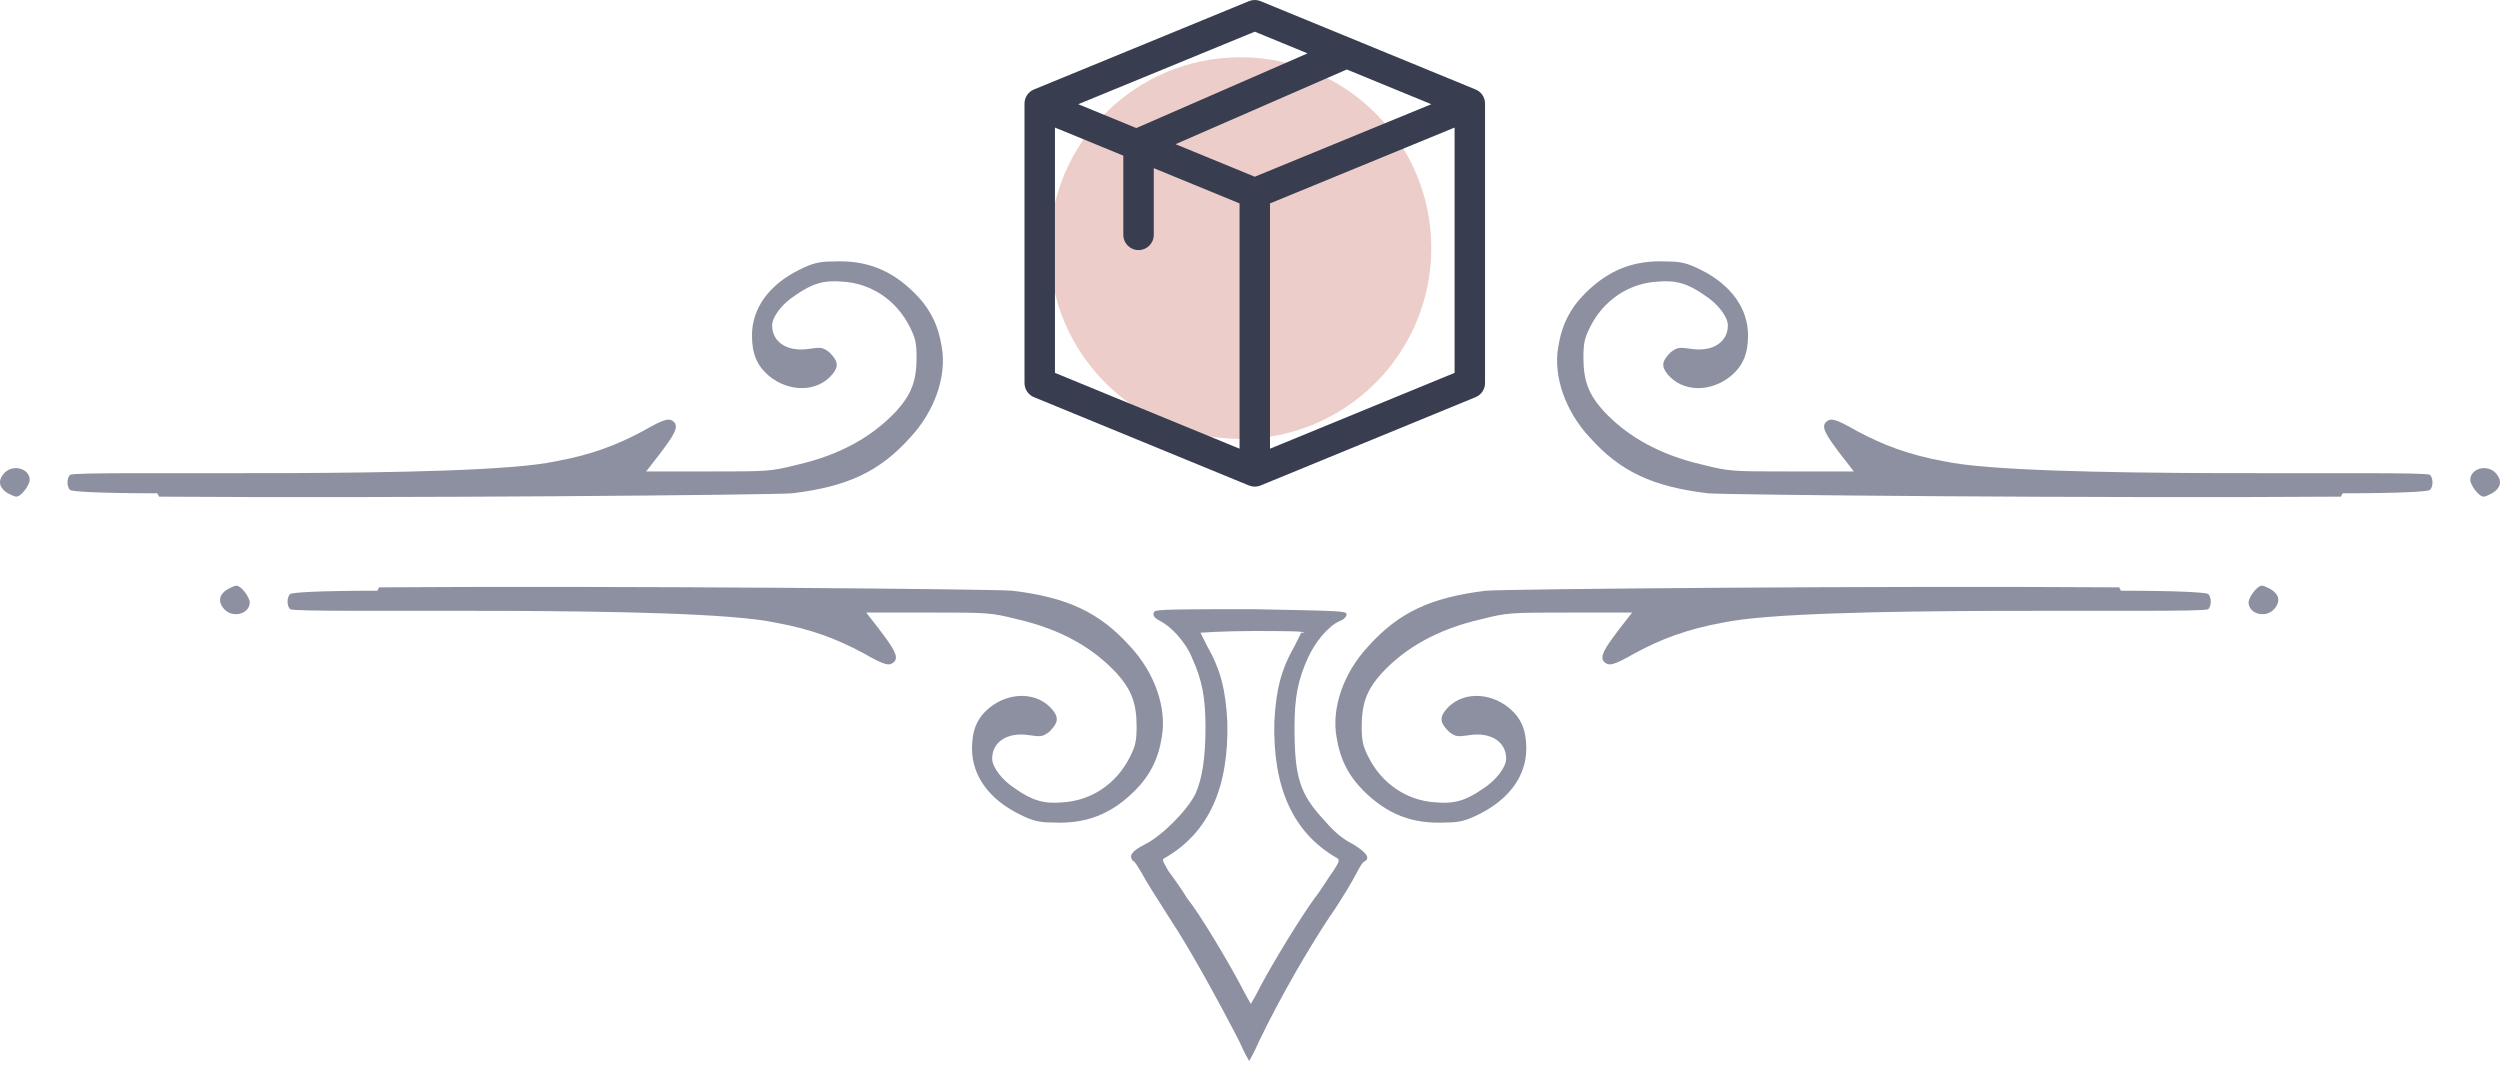 <svg width="262" height="112" viewBox="0 0 262 112" fill="none" xmlns="http://www.w3.org/2000/svg">
<circle opacity="0.3" cx="130" cy="26" r="20" fill="#C0584D"/>
<path d="M121.054 64.018C120.702 64.371 120.878 64.723 121.582 65.075C122.638 65.603 124.223 67.187 124.927 68.947C125.983 71.236 126.335 73.172 126.335 76.165C126.335 79.509 125.983 81.621 125.279 83.206C124.399 84.966 121.758 87.606 119.998 88.487C118.59 89.191 118.238 89.719 118.766 90.247C118.942 90.247 119.294 90.951 119.646 91.479C119.998 92.183 121.23 94.12 122.462 96.056C124.575 99.225 127.391 104.329 129.856 109.082C130.384 110.314 130.912 111.195 130.912 111.195C130.912 111.195 131.44 110.314 131.968 109.082C134.257 104.329 137.249 99.225 139.361 96.056C140.594 94.296 141.826 92.183 142.178 91.479C142.53 90.775 142.882 90.247 143.058 90.247C143.586 89.895 143.234 89.367 141.826 88.487C140.77 87.959 139.889 87.254 138.833 86.022C136.193 83.206 135.665 81.445 135.665 76.165C135.665 73.172 136.017 71.236 137.073 68.947C137.777 67.363 139.185 65.603 140.418 65.075C140.946 64.899 141.122 64.546 141.122 64.371C141.122 64.018 140.242 64.018 131.264 63.842C125.807 63.842 121.406 63.842 121.23 64.018H121.054ZM136.369 66.307C136.369 66.307 136.017 67.011 135.665 67.715C134.257 70.18 133.728 72.292 133.552 75.636C133.376 82.502 135.489 87.254 140.066 89.895C140.418 90.071 140.418 90.247 139.713 91.303C139.185 92.007 138.481 93.24 137.777 94.12C136.369 96.056 133.552 100.633 132.144 103.273C131.616 104.329 131.088 105.21 131.088 105.21C131.088 105.21 130.56 104.329 130.032 103.273C128.624 100.633 125.807 95.88 124.399 94.12C123.871 93.24 122.991 92.007 122.462 91.303C121.758 90.071 121.758 90.071 122.11 89.895C126.687 87.254 128.8 82.502 128.624 75.636C128.447 72.292 127.919 70.18 126.511 67.715C126.159 67.011 125.807 66.307 125.807 66.307C125.807 66.307 128.271 66.131 131.264 66.131C134.257 66.131 136.721 66.131 136.721 66.307H136.369Z" fill="#8C90A0"/>
<path d="M237.939 61.73C238.819 62.258 238.995 62.962 238.467 63.666C237.587 64.899 235.65 64.371 235.65 63.138C235.65 62.61 236.531 61.378 237.059 61.378C237.235 61.378 237.587 61.554 237.939 61.73Z" fill="#8C90A0"/>
<path d="M222.272 61.907C228.257 61.907 231.249 62.083 231.425 62.259C231.777 62.611 231.777 63.492 231.425 63.844C230.545 64.372 189.53 63.316 180.553 65.252C176.68 65.956 174.039 67.012 171.399 68.42C168.935 69.829 168.583 69.829 168.054 69.3C167.702 68.772 168.054 68.068 169.815 65.78L171.047 64.196H164.534C158.197 64.196 158.021 64.196 155.204 64.9C150.627 65.956 147.283 67.892 144.818 70.533C143.234 72.293 142.706 73.701 142.706 76.166C142.706 77.75 142.882 78.278 143.41 79.334C144.818 82.151 147.459 83.911 150.451 84.087C152.388 84.263 153.62 83.911 155.38 82.679C156.788 81.799 157.845 80.39 157.845 79.51C157.845 77.75 156.26 76.694 153.972 77.046C152.74 77.222 152.564 77.222 151.86 76.694C150.979 75.814 150.803 75.286 151.508 74.405C153.092 72.469 156.084 72.469 158.197 74.229C159.429 75.286 159.957 76.518 159.957 78.454C159.957 81.271 158.197 83.735 155.028 85.319C153.62 86.023 152.916 86.199 151.508 86.199C147.987 86.376 145.347 85.319 142.882 82.855C141.298 81.271 140.418 79.51 140.066 77.222C139.538 74.229 140.77 70.533 143.41 67.716C146.579 64.196 149.923 62.611 155.732 61.907C157.669 61.731 197.276 61.379 222.096 61.555L222.272 61.907Z" fill="#8C90A0"/>
<path d="M23.885 61.73C23.005 62.258 22.829 62.963 23.357 63.667C24.237 64.899 26.174 64.371 26.174 63.139C26.174 62.611 25.293 61.378 24.765 61.378C24.589 61.378 24.237 61.554 23.885 61.73Z" fill="#8C90A0"/>
<path d="M39.552 61.906C33.567 61.906 30.575 62.082 30.399 62.258C30.047 62.61 30.047 63.49 30.399 63.843C31.279 64.371 72.294 63.315 81.271 65.251C85.144 65.955 87.784 67.011 90.425 68.419C92.889 69.828 93.242 69.828 93.77 69.299C94.122 68.772 93.77 68.067 92.009 65.779L90.777 64.195H97.29C103.627 64.195 103.803 64.195 106.62 64.899C111.197 65.955 114.541 67.891 117.006 70.532C118.59 72.292 119.118 73.7 119.118 76.165C119.118 77.749 118.942 78.277 118.414 79.333C117.006 82.15 114.365 83.91 111.373 84.086C109.436 84.262 108.204 83.91 106.444 82.678C105.036 81.798 103.979 80.389 103.979 79.509C103.979 77.749 105.564 76.693 107.852 77.045C109.084 77.221 109.26 77.221 109.964 76.693C110.845 75.813 111.021 75.285 110.316 74.404C108.732 72.468 105.74 72.468 103.627 74.228C102.395 75.285 101.867 76.517 101.867 78.453C101.867 81.27 103.627 83.734 106.796 85.318C108.204 86.022 108.908 86.198 110.316 86.198C113.837 86.374 116.478 85.318 118.942 82.854C120.526 81.27 121.406 79.509 121.758 77.221C122.287 74.228 121.054 70.532 118.414 67.715C115.245 64.195 111.901 62.61 106.092 61.906C104.155 61.73 64.549 61.378 39.728 61.554L39.552 61.906Z" fill="#8C90A0"/>
<path d="M261.175 51.696C262.055 51.168 262.231 50.464 261.703 49.76C260.823 48.528 258.886 49.056 258.886 50.288C258.886 50.816 259.766 52.048 260.295 52.048C260.471 52.048 260.823 51.872 261.175 51.696Z" fill="#8C90A0"/>
<path d="M245.508 51.697C251.493 51.697 254.485 51.521 254.661 51.345C255.014 50.993 255.014 50.112 254.661 49.76C253.781 49.232 212.766 50.288 203.789 48.352C199.916 47.648 197.275 46.592 194.635 45.184C192.171 43.775 191.819 43.775 191.29 44.303C190.938 44.832 191.29 45.536 193.051 47.824L194.283 49.408H187.77C181.433 49.408 181.257 49.408 178.44 48.704C173.863 47.648 170.519 45.712 168.054 43.071C166.47 41.311 165.942 39.903 165.942 37.438C165.942 35.854 166.118 35.326 166.646 34.27C168.054 31.453 170.695 29.693 173.687 29.517C175.624 29.341 176.856 29.693 178.616 30.925C180.024 31.805 181.081 33.214 181.081 34.094C181.081 35.854 179.496 36.91 177.208 36.558C175.976 36.382 175.8 36.382 175.096 36.91C174.215 37.79 174.039 38.318 174.744 39.199C176.328 41.135 179.32 41.135 181.433 39.375C182.665 38.318 183.193 37.086 183.193 35.15C183.193 32.333 181.433 29.869 178.264 28.285C176.856 27.581 176.152 27.404 174.744 27.404C171.223 27.229 168.582 28.285 166.118 30.749C164.534 32.333 163.654 34.094 163.302 36.382C162.773 39.375 164.006 43.071 166.646 45.888C169.815 49.408 173.159 50.993 178.968 51.697C180.905 51.873 220.512 52.225 245.332 52.049L245.508 51.697Z" fill="#8C90A0"/>
<path d="M0.825 51.696C-0.055 51.168 -0.231 50.464 0.297 49.76C1.177 48.528 3.114 49.056 3.114 50.288C3.114 50.816 2.233 52.048 1.705 52.048C1.529 52.048 1.177 51.872 0.825 51.696Z" fill="#8C90A0"/>
<path d="M16.492 51.697C10.507 51.697 7.514 51.521 7.338 51.345C6.986 50.993 6.986 50.112 7.338 49.76C8.219 49.232 49.234 50.288 58.211 48.352C62.084 47.648 64.724 46.592 67.365 45.184C69.829 43.775 70.181 43.775 70.709 44.303C71.061 44.832 70.709 45.536 68.949 47.824L67.717 49.408H74.23C80.567 49.408 80.743 49.408 83.56 48.704C88.136 47.648 91.481 45.712 93.945 43.071C95.53 41.311 96.058 39.903 96.058 37.438C96.058 35.854 95.882 35.326 95.354 34.27C93.945 31.453 91.305 29.693 88.312 29.517C86.376 29.341 85.144 29.693 83.384 30.925C81.975 31.805 80.919 33.214 80.919 34.094C80.919 35.854 82.503 36.91 84.792 36.558C86.024 36.382 86.2 36.382 86.904 36.91C87.784 37.79 87.96 38.318 87.256 39.199C85.672 41.135 82.68 41.135 80.567 39.375C79.335 38.318 78.807 37.086 78.807 35.15C78.807 32.333 80.567 29.869 83.736 28.285C85.144 27.581 85.848 27.404 87.256 27.404C90.777 27.229 93.417 28.285 95.882 30.749C97.466 32.333 98.346 34.094 98.698 36.382C99.226 39.375 97.994 43.071 95.354 45.888C92.185 49.408 88.841 50.993 83.031 51.697C81.095 51.873 41.488 52.225 16.668 52.049L16.492 51.697Z" fill="#8C90A0"/>
<path d="M155.632 10.854C155.632 10.207 155.241 9.624 154.643 9.378L132.106 0.12C131.718 -0.04 131.282 -0.04 130.894 0.12L108.357 9.378C107.759 9.624 107.368 10.207 107.368 10.854V40.146C107.368 40.793 107.759 41.376 108.357 41.622L130.894 50.88C131.278 51.038 131.71 51.042 132.104 50.88C132.124 50.874 131.27 51.224 154.643 41.622C155.241 41.376 155.632 40.793 155.632 40.146V10.854ZM131.5 18.521L123.196 15.11L141.142 7.281L150.001 10.921L131.5 18.521ZM110.559 13.368L117.724 16.311V24.615C117.724 25.496 118.438 26.21 119.319 26.21C120.2 26.21 120.915 25.496 120.915 24.615V17.622L129.905 21.316V47.024L110.559 39.077V13.368ZM131.5 3.32L137.031 5.593L119.086 13.421L112.999 10.921L131.5 3.32ZM133.096 21.316L152.441 13.368V39.077L133.096 47.024V21.316Z" fill="#383D50"/>
</svg>
